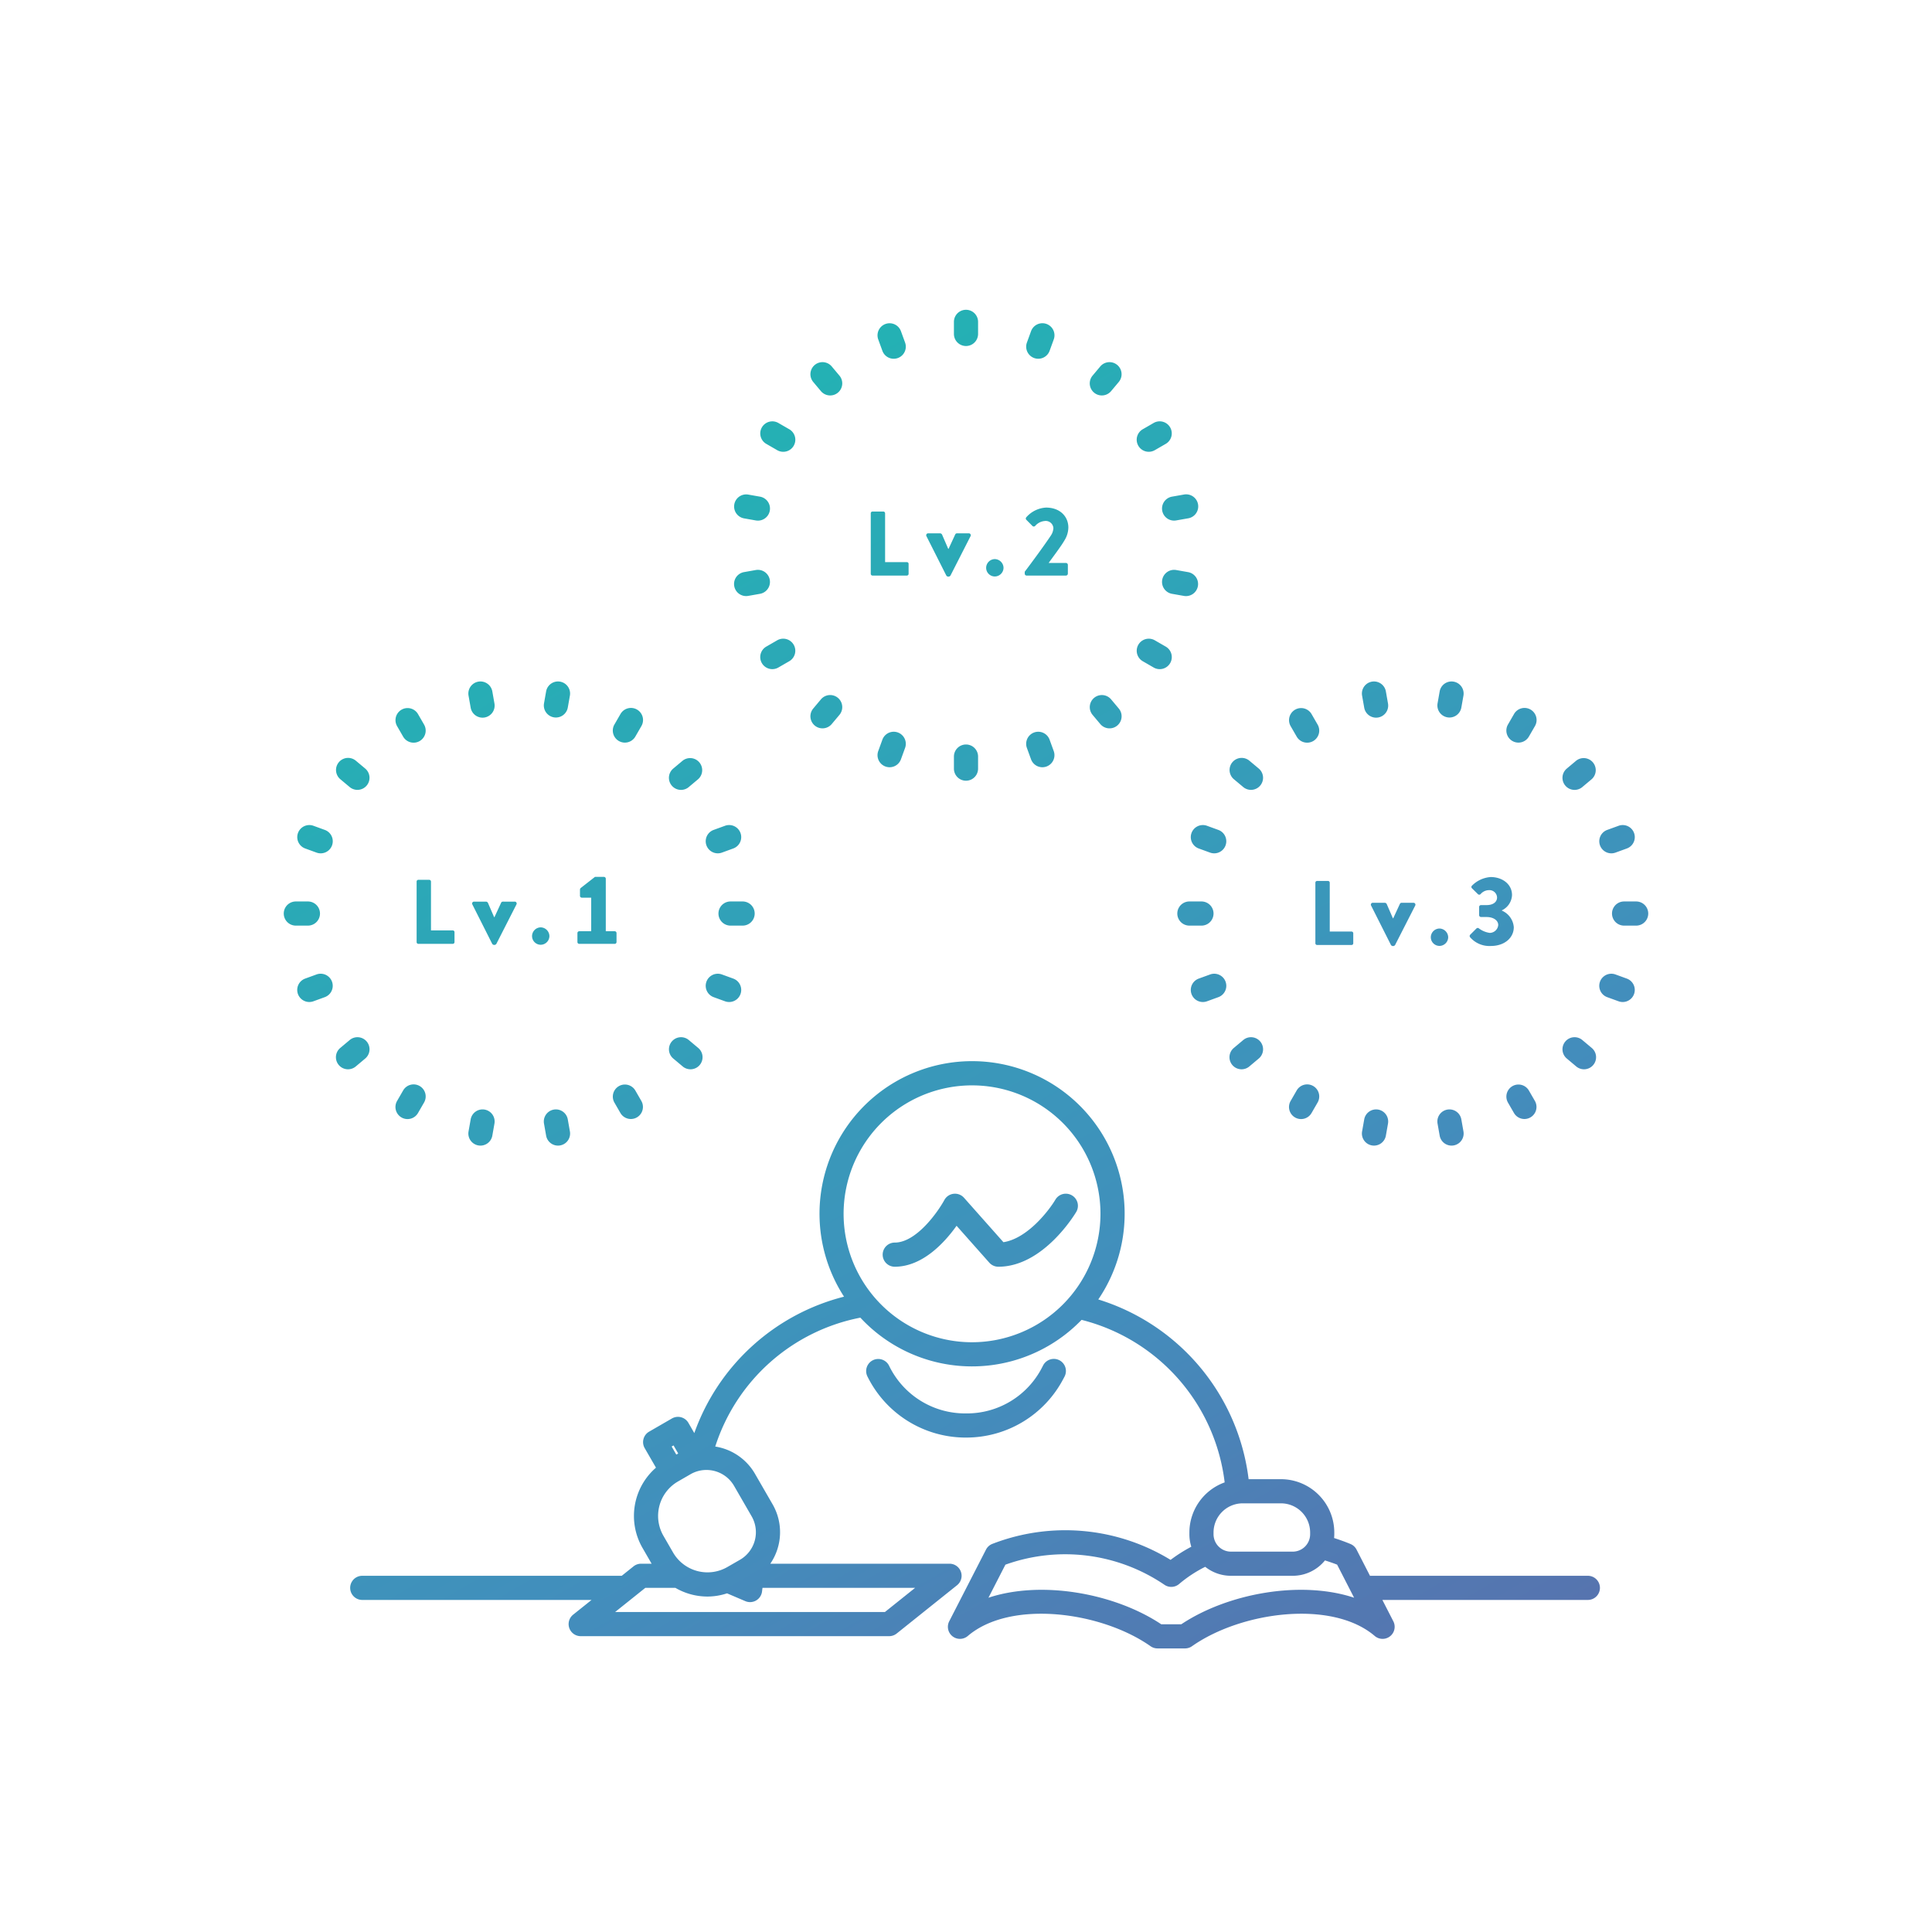 <svg xmlns="http://www.w3.org/2000/svg" xmlns:xlink="http://www.w3.org/1999/xlink" width="320" height="320" viewBox="0 0 320 320">
  <defs>
    <style>
      .cls-1 {
        fill: url(#名称未設定グラデーション_10);
      }
    </style>
    <linearGradient id="名称未設定グラデーション_10" data-name="名称未設定グラデーション 10" x1="216.96" y1="291.891" x2="96.214" y2="82.753" gradientUnits="userSpaceOnUse">
      <stop offset="0" stop-color="#5674af"/>
      <stop offset="0.159" stop-color="#4f7db4"/>
      <stop offset="0.33" stop-color="#438dbc"/>
      <stop offset="0.66" stop-color="#339fb9"/>
      <stop offset="0.994" stop-color="#24b1b4"/>
    </linearGradient>
  </defs>
  <title>engineer04</title>
  <g id="engineer04">
    <path class="cls-1" d="M123,149.311a2,2,0,1,1,0,4h-2a2,2,0,0,1,0-4Zm-70,2a2,2,0,0,0-2-2H49a2,2,0,0,0,0,4h2A2,2,0,0,0,53,151.311Zm65.205,13.85,1.88.684a2,2,0,0,0,1.368-3.759l-1.88-.684a2,2,0,0,0-1.368,3.759ZM53.8,137.46l-1.88-.684a2,2,0,0,0-1.368,3.759l1.88.684A2,2,0,0,0,53.8,137.46Zm59.263,39.166a2,2,0,1,0,2.571-3.064l-1.532-1.286a2,2,0,1,0-2.571,3.064ZM57.9,130.345a2,2,0,1,0,2.571-3.064L58.942,126a2,2,0,0,0-2.571,3.065Zm47.329,50.276a2,2,0,0,0-3.464,2l1,1.733a2,2,0,0,0,3.464-2ZM66.768,122a2,2,0,1,0,3.464-2l-1-1.732a2,2,0,0,0-3.464,2Zm27.279,63.432a2,2,0,1,0-3.939.694l.347,1.97a2,2,0,0,0,3.94-.695ZM77.953,117.189a2,2,0,1,0,3.939-.694l-.347-1.97a2,2,0,0,0-3.94.695Zm1.275,72.529a2,2,0,0,0,2.317-1.622l.347-1.97a2,2,0,1,0-3.939-.694l-.348,1.969A2,2,0,0,0,79.228,189.718Zm12.5-70.906a2,2,0,0,0,2.317-1.623l.348-1.969a2,2,0,0,0-3.94-.695l-.347,1.97A2,2,0,0,0,91.73,118.812ZM66.5,185.085a2,2,0,0,0,2.732-.731l1-1.733a2,2,0,1,0-3.464-2l-1,1.733A2,2,0,0,0,66.5,185.085Zm36-62.353a2,2,0,0,0,2.732-.732l1-1.732a2,2,0,1,0-3.464-2l-1,1.732A2,2,0,0,0,102.5,122.732ZM60.474,175.34a2,2,0,1,0-2.571-3.064l-1.532,1.286a2,2,0,1,0,2.571,3.064ZM114.1,130.345l1.532-1.285A2,2,0,0,0,113.058,126l-1.532,1.286a2,2,0,1,0,2.571,3.064ZM52.427,161.4l-1.88.684a2,2,0,0,0,1.368,3.759l1.88-.684a2,2,0,0,0-1.368-3.759Zm67.146-20.183,1.88-.684a2,2,0,0,0-1.368-3.759l-1.88.684a2,2,0,0,0,1.368,3.759ZM160,57.311a2,2,0,0,0,2-2v-2a2,2,0,0,0-4,0v2A2,2,0,0,0,160,57.311Zm0,66a2,2,0,0,0-2,2v2a2,2,0,1,0,4,0v-2A2,2,0,0,0,160,123.311ZM171.287,59.3a2,2,0,0,0,2.563-1.2l.684-1.879a2,2,0,0,0-3.759-1.368l-.684,1.879A2,2,0,0,0,171.287,59.3ZM146.15,122.516l-.684,1.879a2,2,0,0,0,3.759,1.368l.684-1.879a2,2,0,1,0-3.759-1.368Zm37.88-57.731,1.285-1.533a2,2,0,0,0-3.064-2.571l-1.285,1.532a2,2,0,0,0,3.064,2.572ZM137.749,119.94l1.286-1.532a2,2,0,0,0-3.065-2.572l-1.285,1.533a2,2,0,0,0,3.064,2.571Zm53.562-45.4,1.732-1a2,2,0,1,0-2-3.463l-1.732,1a2,2,0,1,0,2,3.463Zm-62.622,31.537-1.732,1a2,2,0,1,0,2,3.463l1.732-1a2,2,0,1,0-2-3.463Zm63.81-21.5a2,2,0,0,0,2.317,1.622l1.969-.347a2,2,0,1,0-.694-3.939l-1.97.347A2,2,0,0,0,192.5,84.58Zm-68.59,14.125,1.97-.347a2,2,0,0,0-.7-3.94l-1.969.348a2,2,0,0,0,.694,3.939Zm74.5-1.622a2,2,0,0,0-1.623-2.317l-1.969-.348a2,2,0,0,0-.695,3.94l1.97.347A2,2,0,0,0,198.408,97.083ZM123.215,85.855l1.969.347a2,2,0,0,0,.7-3.939l-1.97-.347a2,2,0,0,0-.694,3.939Zm66.1,23.687,1.732,1a2,2,0,1,0,2-3.463l-1.732-1a2,2,0,1,0-2,3.463Zm-62.354-36,1.732,1a2,2,0,1,0,2-3.463l-1.732-1a2,2,0,1,0-2,3.463Zm55.294,46.4a2,2,0,0,0,3.064-2.571l-1.285-1.533a2,2,0,1,0-3.064,2.572ZM135.97,64.785a2,2,0,0,0,3.065-2.572l-1.286-1.532a2,2,0,0,0-3.064,2.571Zm35.317,56.535a2,2,0,0,0-1.2,2.564l.684,1.879a2,2,0,0,0,3.759-1.368l-.684-1.879A2,2,0,0,0,171.287,121.32ZM146.15,58.105a2,2,0,1,0,3.759-1.368l-.684-1.879a2,2,0,0,0-3.759,1.368ZM271,149.311h-2a2,2,0,0,0,0,4h2a2,2,0,0,0,0-4Zm-74,4h2a2,2,0,0,0,0-4h-2a2,2,0,0,0,0,4Zm72.453,8.775-1.88-.684a2,2,0,0,0-1.368,3.759l1.88.684a2,2,0,0,0,1.368-3.759Zm-72.1-24.114a2,2,0,0,0,1.195,2.563l1.88.684a2,2,0,0,0,1.368-3.759l-1.88-.684A2,2,0,0,0,197.352,137.972Zm63.706,38.654a2,2,0,1,0,2.571-3.064l-1.532-1.286a2,2,0,1,0-2.571,3.064ZM205.9,130.345a2,2,0,1,0,2.571-3.064L206.942,126a2,2,0,1,0-2.571,3.065Zm47.329,50.276a2,2,0,0,0-3.464,2l1,1.733a2,2,0,0,0,3.464-2ZM214.768,122a2,2,0,1,0,3.464-2l-1-1.732a2,2,0,0,0-3.464,2Zm27.279,63.432a2,2,0,1,0-3.939.694l.347,1.97a2,2,0,0,0,3.94-.695Zm-16.094-68.243a2,2,0,1,0,3.939-.694l-.347-1.97a2,2,0,0,0-3.94.695Zm1.275,72.529a2,2,0,0,0,2.317-1.622l.347-1.97a2,2,0,1,0-3.939-.694l-.348,1.969A2,2,0,0,0,227.228,189.718Zm12.5-70.906a2,2,0,0,0,2.317-1.623l.348-1.969a2,2,0,0,0-3.94-.695l-.347,1.97A2,2,0,0,0,239.73,118.812ZM214.5,185.085a2,2,0,0,0,2.732-.731l1-1.733a2,2,0,1,0-3.464-2l-1,1.733A2,2,0,0,0,214.5,185.085Zm36-62.353a2,2,0,0,0,2.732-.732l1-1.732a2,2,0,1,0-3.464-2l-1,1.732A2,2,0,0,0,250.5,122.732Zm-43.558,53.894,1.532-1.286a2,2,0,1,0-2.571-3.064l-1.532,1.286a2,2,0,1,0,2.571,3.064ZM262.1,130.345l1.532-1.285A2,2,0,0,0,261.058,126l-1.532,1.286a2,2,0,1,0,2.571,3.064Zm-62.182,35.5,1.88-.684a2,2,0,0,0-1.368-3.759l-1.88.684a2,2,0,0,0,1.368,3.759Zm67.658-24.626,1.88-.684a2,2,0,0,0-1.368-3.759l-1.88.684a2,2,0,0,0,1.368,3.759Zm-91.4,87.064.148-.285a2,2,0,0,0-3.551-1.842l-.147.283a13.976,13.976,0,0,1-12.614,7.667h-.151a13.98,13.98,0,0,1-12.611-7.915,2,2,0,0,0-3.585,1.774,18.143,18.143,0,0,0,16.156,10.141H160A18.144,18.144,0,0,0,176.173,228.283ZM265,263a2,2,0,0,1-2,2H228.965l1.814,3.536a2,2,0,0,1-3.078,2.434c-7.083-6.051-22.088-4.058-30.269,1.695a2,2,0,0,1-1.151.364h-4.562a2,2,0,0,1-1.151-.364c-8.182-5.753-23.185-7.746-30.269-1.695a2,2,0,0,1-3.078-2.434l6.09-11.87a2,2,0,0,1,1.012-.934,33.426,33.426,0,0,1,29.563,2.633,25.392,25.392,0,0,1,3.432-2.179A6.852,6.852,0,0,1,197,254.12v-.289a8.839,8.839,0,0,1,5.843-8.3,31.657,31.657,0,0,0-23.7-26.919,25.219,25.219,0,0,1-36.64-.367,31.574,31.574,0,0,0-24.035,21.348,9.254,9.254,0,0,1,6.58,4.514l2.909,5.039a9.241,9.241,0,0,1-.371,9.854h29.685a2,2,0,0,1,1.249,3.562l-10,8a2,2,0,0,1-1.249.438H96.182a2,2,0,0,1-1.25-3.562L97.98,265H60a2,2,0,0,1,0-4h42.98l1.952-1.562a2,2,0,0,1,1.25-.438h1.748l-1.51-2.616a10.589,10.589,0,0,1,2.23-13.292l-1.868-3.234a2,2,0,0,1,.732-2.731l3.778-2.183a2,2,0,0,1,2.733.732l.974,1.688a35.61,35.61,0,0,1,24.8-22.594,25.27,25.27,0,1,1,42.111.46,35.7,35.7,0,0,1,24.9,29.77h5.362A8.841,8.841,0,0,1,221,253.831v.289c0,.211-.013.418-.032.624.9.293,1.807.614,2.709.988a2,2,0,0,1,1.012.934l2.23,4.346c.028,0,.053-.012.081-.012h36A2,2,0,0,1,265,263ZM111.246,239.59l.771,1.335.315-.182-.771-1.335ZM151.571,263h-25.28l-.073.6a2,2,0,0,1-2.771,1.6l-3.026-1.292a10.461,10.461,0,0,1-3.221.53A10.562,10.562,0,0,1,111.87,263h-4.987l-5,4h44.688Zm-34.56-19.527a5.233,5.233,0,0,0-2.628.7l-2.087,1.205a6.59,6.59,0,0,0-2.412,9l1.593,2.759a6.588,6.588,0,0,0,9,2.411l2.087-1.2a5.273,5.273,0,0,0,1.93-7.2l-2.909-5.039A5.276,5.276,0,0,0,117.011,243.473Zm65.262-42.427A21.273,21.273,0,1,0,161,222.318,21.3,21.3,0,0,0,182.273,201.046ZM201,254.12a2.883,2.883,0,0,0,2.879,2.88h10.242A2.883,2.883,0,0,0,217,254.12v-.289A4.836,4.836,0,0,0,212.169,249h-6.337A4.836,4.836,0,0,0,201,253.831Zm23.282,10.514-2.811-5.479c-.672-.263-1.344-.487-2.016-.7A6.867,6.867,0,0,1,214.121,261H203.879a6.838,6.838,0,0,1-4.258-1.487,21.646,21.646,0,0,0-4.322,2.847,2,2,0,0,1-2.448.117,29.287,29.287,0,0,0-26.324-3.318l-2.809,5.475c8.845-2.934,20.941-.72,28.619,4.395h3.326C203.34,263.914,215.436,261.7,224.282,264.634ZM69.006,146.014v10.03a.288.288,0,0,0,.287.288h5.7a.289.289,0,0,0,.288-.288v-1.651a.289.289,0,0,0-.288-.289H71.385v-8.09a.3.3,0,0,0-.288-.288h-1.8A.287.287,0,0,0,69.006,146.014Zm12.838,5.894-1.032-2.379a.385.385,0,0,0-.315-.191H78.539a.316.316,0,0,0-.3.472l3.288,6.522a.4.4,0,0,0,.3.175h.088a.407.407,0,0,0,.3-.175l3.322-6.522a.316.316,0,0,0-.3-.472H83.47c-.245,0-.367-.018-.472.191l-1.1,2.379Zm7.706,4.575A1.458,1.458,0,0,0,91,155.06,1.475,1.475,0,0,0,89.55,153.6a1.46,1.46,0,0,0-1.425,1.456A1.442,1.442,0,0,0,89.55,156.483Zm6.4-.151h5.856a.3.3,0,0,0,.31-.294v-1.484a.3.3,0,0,0-.31-.31h-1.468V145.55a.307.307,0,0,0-.294-.31h-1.5l-2.382,1.86a.455.455,0,0,0-.1.245v1.027a.307.307,0,0,0,.294.31h1.566v5.562H95.95a.3.3,0,0,0-.31.31v1.484A.3.3,0,0,0,95.95,156.332Zm48.555-61h5.7a.289.289,0,0,0,.288-.288V93.393a.289.289,0,0,0-.288-.289H146.6v-8.09a.3.3,0,0,0-.288-.288h-1.8a.287.287,0,0,0-.287.288v10.03A.288.288,0,0,0,144.505,95.332Zm12.236,0a.4.4,0,0,0,.3.175h.087a.409.409,0,0,0,.3-.175l3.322-6.522a.316.316,0,0,0-.3-.472h-1.766c-.245,0-.368-.018-.473.191l-1.1,2.379h-.052l-1.032-2.379a.385.385,0,0,0-.315-.191H153.75a.316.316,0,0,0-.3.472Zm8.021.151a1.458,1.458,0,0,0,1.454-1.423,1.475,1.475,0,0,0-1.454-1.456,1.46,1.46,0,0,0-1.425,1.456A1.442,1.442,0,0,0,164.762,95.483Zm5.275-.151h6.525a.32.32,0,0,0,.309-.31V93.554a.32.32,0,0,0-.309-.31H173.69c.767-1.076,2.1-2.822,2.626-3.752a4.122,4.122,0,0,0,.637-2.12c0-1.81-1.37-3.3-3.7-3.3a4.689,4.689,0,0,0-3.262,1.6A.3.3,0,0,0,170,86.1l1,1.011a.317.317,0,0,0,.457,0,2.332,2.332,0,0,1,1.582-.816,1.27,1.27,0,0,1,1.436,1.175,2.4,2.4,0,0,1-.425,1.24c-.962,1.468-3.376,4.746-4.322,5.986v.326A.309.309,0,0,0,170.037,95.332Zm47.83,50.871v10.029a.288.288,0,0,0,.288.289h5.7a.288.288,0,0,0,.288-.289v-1.65a.288.288,0,0,0-.288-.289h-3.606V146.2a.3.3,0,0,0-.288-.289h-1.8A.288.288,0,0,0,217.867,146.2Zm11.491,3.324H227.4a.315.315,0,0,0-.3.471l3.287,6.523a.406.406,0,0,0,.3.174h.087a.4.4,0,0,0,.3-.174L234.4,150a.316.316,0,0,0-.3-.471h-1.766c-.245,0-.367-.017-.472.192l-1.1,2.379h-.052l-1.032-2.379A.38.38,0,0,0,229.358,149.527Zm9.053,7.145a1.459,1.459,0,0,0,1.455-1.424,1.476,1.476,0,0,0-1.455-1.455,1.459,1.459,0,0,0-1.424,1.455A1.442,1.442,0,0,0,238.411,156.672Zm8.521.012c2.251,0,3.8-1.338,3.8-3.116a3.251,3.251,0,0,0-1.974-2.74v-.049a2.937,2.937,0,0,0,1.68-2.527c0-1.828-1.631-2.986-3.523-2.986A4.8,4.8,0,0,0,243.8,146.7a.291.291,0,0,0,0,.424l.995.979a.31.31,0,0,0,.441-.016,1.855,1.855,0,0,1,1.419-.652,1.261,1.261,0,0,1,1.305,1.222c0,.7-.6,1.256-1.746,1.256H245.3a.31.31,0,0,0-.31.311v1.353a.321.321,0,0,0,.31.311h.913c1.207,0,1.941.6,1.941,1.32a1.423,1.423,0,0,1-1.419,1.307,3.916,3.916,0,0,1-1.794-.752.3.3,0,0,0-.408.033l-1.027,1.027a.322.322,0,0,0-.017.408A4.232,4.232,0,0,0,246.932,156.684Zm-69.382,41.31a2,2,0,0,0-2.74.7c-1.1,1.849-4.661,6.453-8.612,7.051l-6.528-7.357a2,2,0,0,0-3.253.371c-1.07,1.961-4.633,7.051-8.219,7.051a2,2,0,1,0,0,4c4.627,0,8.293-4.049,10.241-6.783l5.421,6.11a2.005,2.005,0,0,0,1.5.673c7.44,0,12.676-8.706,12.9-9.077A2,2,0,0,0,177.55,197.994Z"/>
  </g>
</svg>
